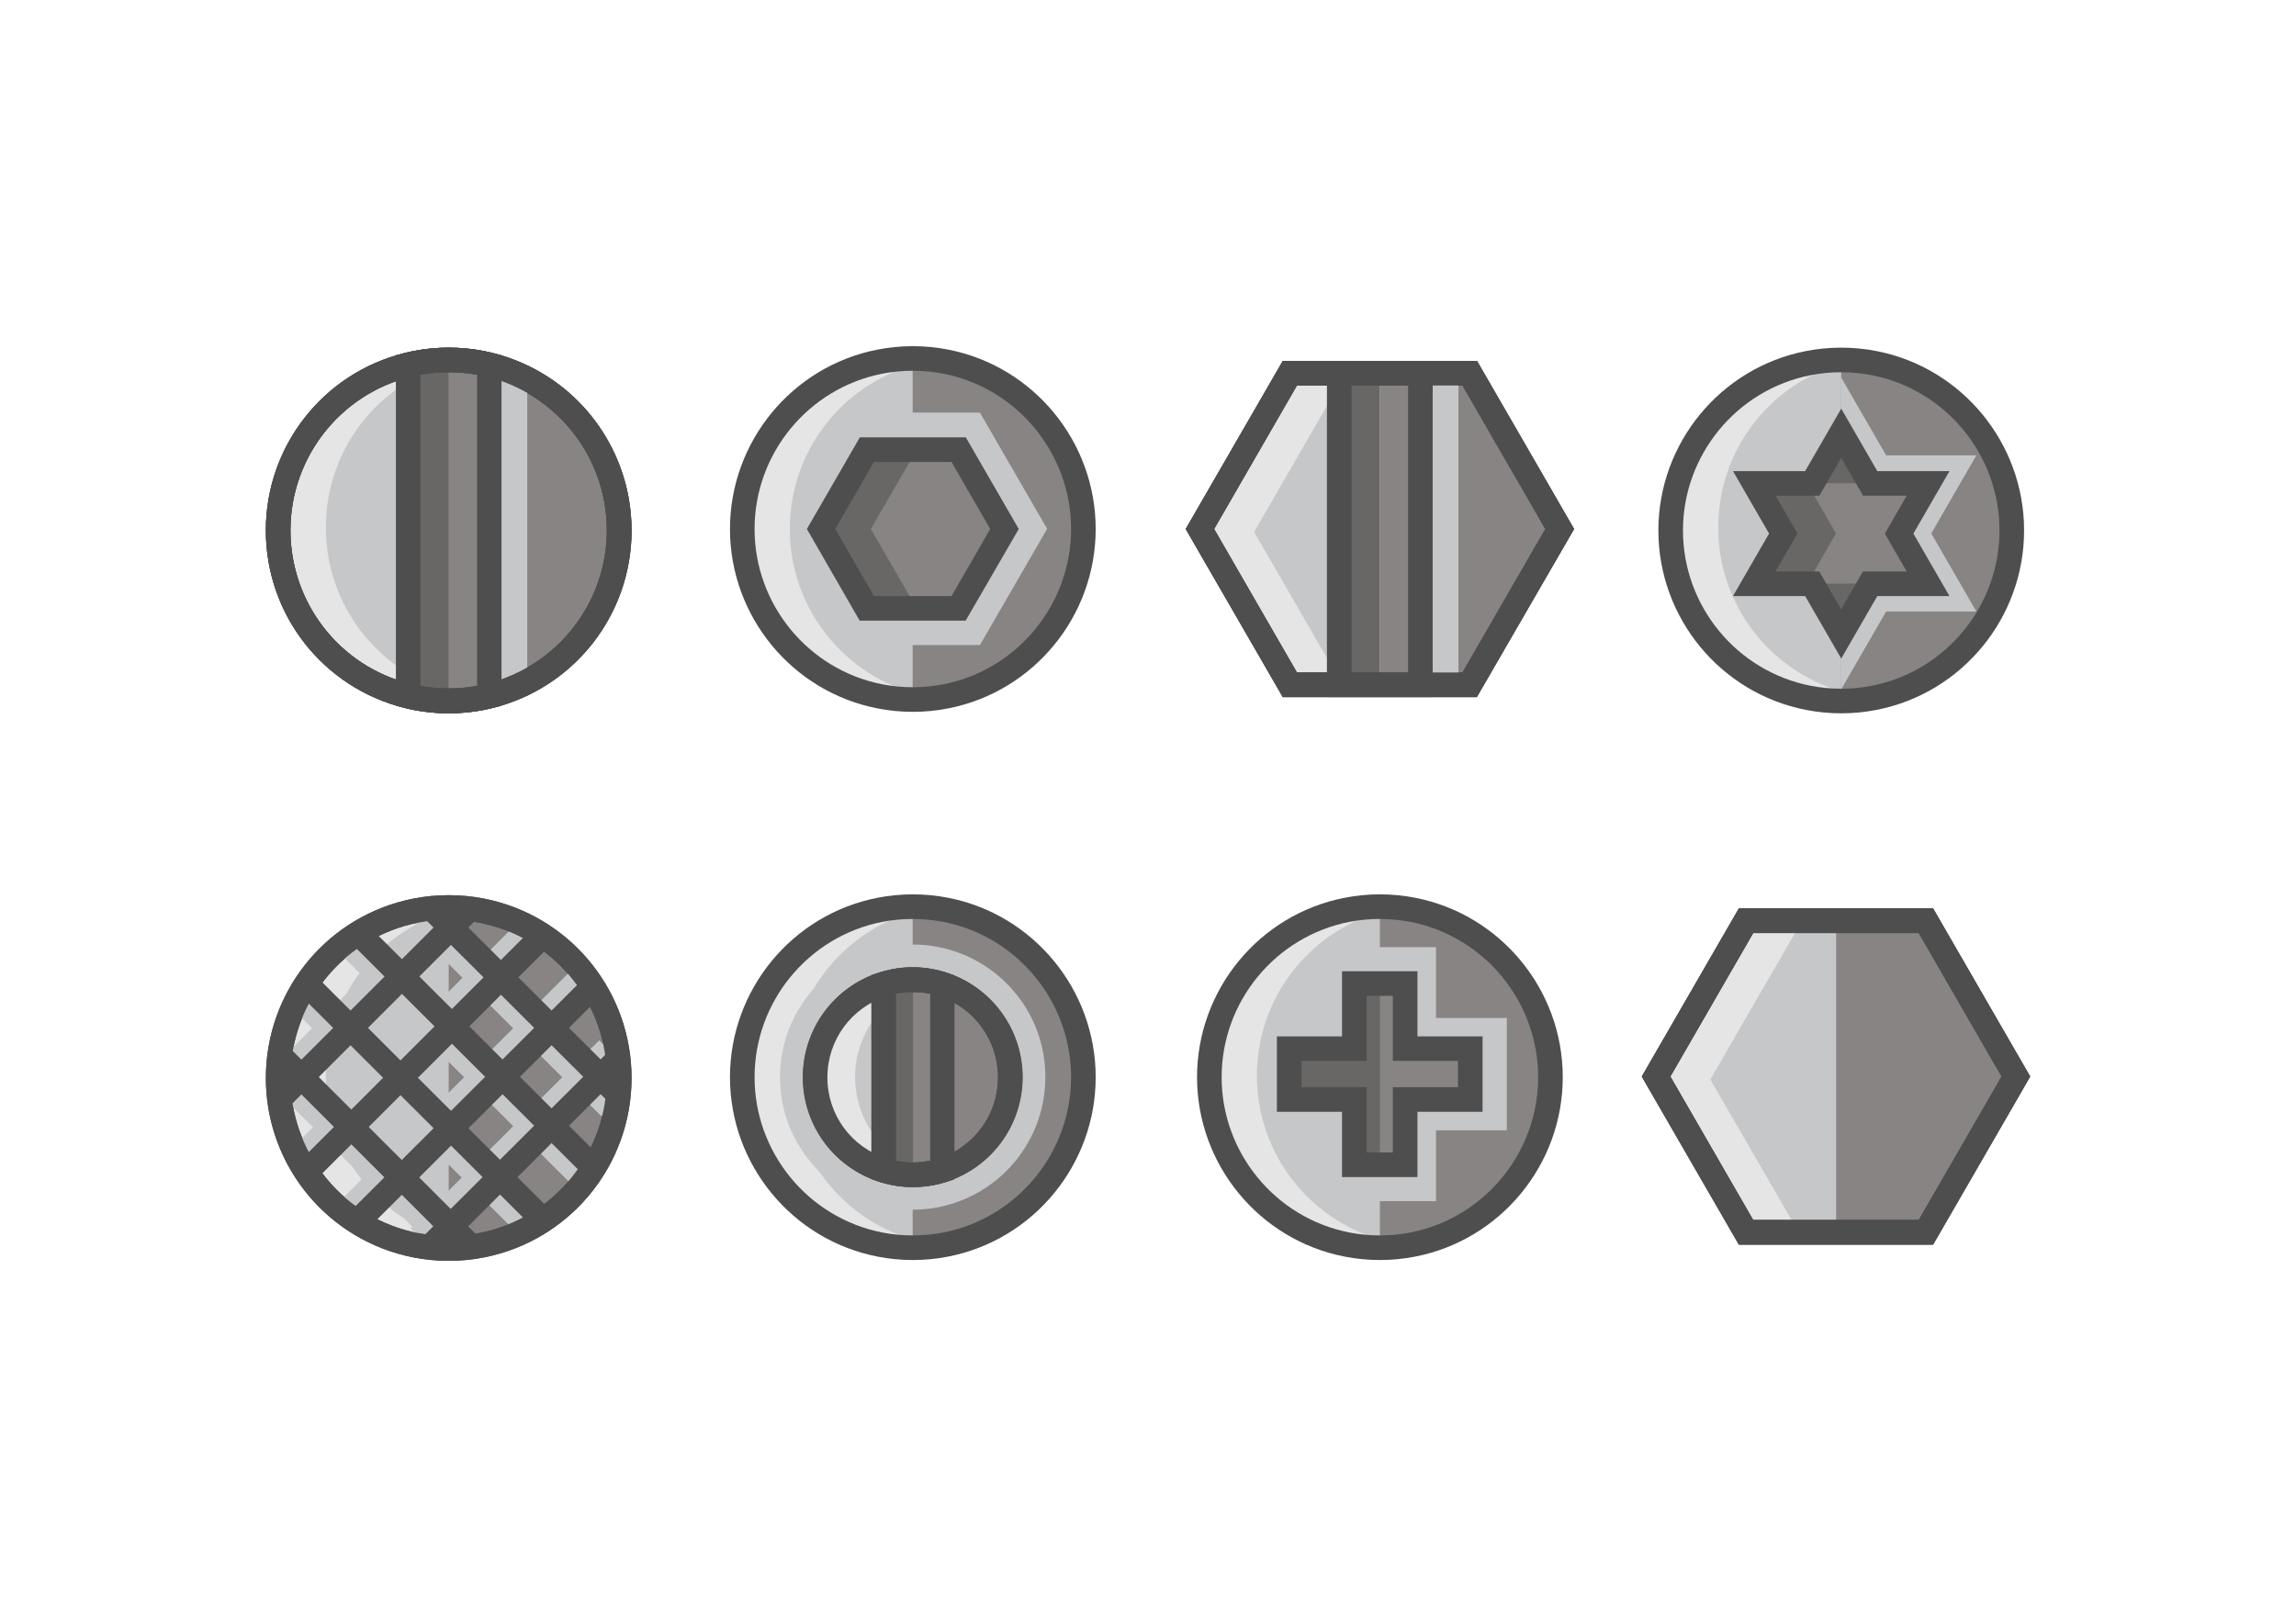 <?xml version="1.0" encoding="utf-8"?>
<!-- Generator: Adobe Illustrator 19.0.0, SVG Export Plug-In . SVG Version: 6.00 Build 0)  -->
<svg xmlns="http://www.w3.org/2000/svg" xmlns:xlink="http://www.w3.org/1999/xlink" version="1.1" id="Layer_1" x="0px" y="0px" viewBox="0 0 1400 980" style="enable-background:new 0 0 1400 980;" xml:space="preserve">
<style type="text/css">
	.st0{fill:#EDEDEE;}
	.st1{fill:#888483;}
	.st2{fill:#C6C7C9;}
	.st3{fill:#E5E5E5;}
	.st4{fill:#4E4E4E;}
	.st5{fill:#686766;}
</style>
<g>
	
	<g>
		<g>
			<g>
				<path class="st1" d="M1018.7,323.5c0-50.5,36-92.7,83.8-102c6.5-1.3,13.3-2,20.2-2c6.9,0,13.6,0.7,20.2,2      c47.8,9.4,83.8,51.5,83.8,102c0,50.5-36,92.6-83.8,102c-6.5,1.3-13.3,2-20.2,2c-6.9,0-13.7-0.7-20.2-2      C1054.7,416.2,1018.7,374,1018.7,323.5z"/>
			</g>
			<g>
				<path class="st2" d="M1018.7,323.5c0-50.5,36-92.7,83.8-102c6.5-1.3,13.3-2,20.2-2l0,208c-6.9,0-13.7-0.7-20.2-2      C1054.7,416.2,1018.7,374,1018.7,323.5z"/>
			</g>
			<g>
				<path class="st3" d="M1047.7,321.7c0,47.4,31.7,87.3,74.9,99.9v6c-6.9,0-13.6-0.7-20.2-2c-47.8-9.4-83.8-51.5-83.8-102      c0-50.5,36-92.7,83.8-102c6.5-1.3,13.3-2,20.2-2v2.3C1079.4,234.3,1047.7,274.3,1047.7,321.7z"/>
			</g>
			<g>
				<path class="st4" d="M1122.7,435c-7.3,0-14.6-0.7-21.6-2.1c-52.1-10.2-89.9-56.2-89.9-109.4c0-53.2,37.8-99.2,89.9-109.4      c14.1-2.8,29.1-2.8,43.2,0c52.1,10.2,89.9,56.2,89.9,109.4c0,53.2-37.8,99.2-89.9,109.4C1137.2,434.3,1130,435,1122.7,435z       M1122.7,227c-6.3,0-12.6,0.6-18.7,1.8c-45.1,8.9-77.8,48.7-77.8,94.7c0,46,32.7,85.8,77.8,94.7c12.2,2.4,25.2,2.4,37.4,0      c45.1-8.9,77.8-48.7,77.8-94.7c0-46-32.7-85.8-77.8-94.7C1135.3,227.6,1129,227,1122.7,227z"/>
			</g>
			<g>
				<g>
					<path class="st2" d="M1205.1,277.7h-55l-27.5-47.6v34l17.7,30.6h35.3l-17.7,30.6l17.7,30.6h-35.3l-17.7,30.6v34l27.5-47.6h55       l-27.5-47.6L1205.1,277.7z"/>
				</g>
			</g>
			<g>
				<polygon class="st1" points="1122.7,264.1 1140.3,294.7 1175.7,294.7 1158,325.3 1175.7,356 1140.3,356 1122.7,386.6 1105,356       1069.7,356 1087.3,325.3 1069.7,294.7 1105,294.7     "/>
			</g>
			<g>
				<polygon class="st5" points="1119.5,325.3 1101.9,355.9 1069.7,355.9 1087.3,325.3 1069.7,294.7 1101.9,294.7     "/>
			</g>
			<g>
				<polygon class="st5" points="1137.2,355.9 1138.8,358.6 1122.7,386.5 1105,355.9     "/>
			</g>
			<g>
				<polygon class="st5" points="1137.2,294.7 1105,294.7 1122.7,264.1 1138.8,292     "/>
			</g>
			<g>
				<path class="st4" d="M1122.7,401.6l-22-38.1h-44l22-38.1l-22-38.1h44l22-38.1l22,38.1h44l-22,38.1l22,38.1h-44L1122.7,401.6z       M1082.6,348.5h26.7l13.3,23.1l13.3-23.1h26.7l-13.3-23.1l13.3-23.1H1136l-13.3-23.1l-13.3,23.1h-26.7l13.3,23.1L1082.6,348.5z"/>
			</g>
		</g>
		<g>
			<g>
				<path class="st1" d="M660.6,656.9c0,50.5-36,92.6-83.8,102c-6.5,1.3-13.3,2-20.2,2s-13.7-0.7-20.2-2      c-47.8-9.4-83.8-51.5-83.8-102c0-50.5,36-92.6,83.8-102c6.5-1.3,13.3-2,20.2-2s13.7,0.7,20.2,2      C624.5,564.3,660.6,606.4,660.6,656.9z"/>
			</g>
			<g>
				<path class="st1" d="M452.5,656.9c0-50.5,36-92.7,83.8-102c6.5-1.3,13.3-2,20.2-2c6.9,0,13.6,0.7,20.2,2      c47.8,9.4,83.8,51.5,83.8,102c0,50.5-36,92.6-83.8,102c-6.5,1.3-13.3,2-20.2,2c-6.9,0-13.7-0.7-20.2-2      C488.6,749.6,452.5,707.5,452.5,656.9z"/>
			</g>
			<g>
				<path class="st2" d="M452.5,656.9c0-50.5,36-92.7,83.8-102c6.5-1.3,13.3-2,20.2-2l0,208c-6.9,0-13.7-0.7-20.2-2      C488.6,749.6,452.5,707.5,452.5,656.9z"/>
			</g>
			<g>
				<path class="st3" d="M481.6,656c0,47.3,31.6,87.3,74.9,99.9v6c-6.9,0-13.6-0.7-20.2-2c-47.8-9.4-83.8-51.5-83.8-102      c0-50.5,36-92.6,83.8-102c6.5-1.3,13.3-2,20.2-2v2.3C513.2,568.7,481.6,608.7,481.6,656z"/>
			</g>
			<g>
				<path class="st4" d="M556.6,768.4c-7.3,0-14.6-0.7-21.6-2.1c-52.1-10.2-89.9-56.2-89.9-109.4c0-53.2,37.8-99.2,89.9-109.4      c14.1-2.8,29.1-2.8,43.2,0c52.1,10.2,89.9,56.2,89.9,109.4c0,53.2-37.8,99.2-89.9,109.4C571.1,767.7,563.8,768.4,556.6,768.4z       M556.6,560.4c-6.3,0-12.6,0.6-18.7,1.8c-45.1,8.9-77.8,48.7-77.8,94.7c0,46,32.7,85.8,77.8,94.7c12.2,2.4,25.2,2.4,37.4,0      c45.1-8.9,77.8-48.7,77.8-94.7c0-46-32.7-85.8-77.8-94.7C569.2,561.1,562.9,560.4,556.6,560.4z"/>
			</g>
			<g>
				<g>
					<path class="st2" d="M581.1,579.8c-2.9-0.9-5.9-1.7-8.9-2.3c-5.1-1-10.3-1.5-15.7-1.5c-5.4,0-10.6,0.5-15.7,1.5       c-2.9,0.6-5.7,1.3-8.4,2.1c-32.9,10.3-56.8,41-56.8,77.3c0,36.3,23.9,67,56.8,77.2c2.7,0.9,5.6,1.6,8.4,2.1       c5.1,1,10.3,1.5,15.7,1.5c5.4,0,10.6-0.5,15.7-1.5c3-0.6,6-1.4,8.9-2.3c32.7-10.4,56.3-41,56.3-77.1       C637.5,620.8,613.8,590.2,581.1,579.8z M575.4,716c-2.2,0.7-4.5,1.3-6.8,1.8c-3.9,0.8-7.9,1.2-12,1.2c-4.1,0-8.1-0.4-12-1.2       c-2.2-0.4-4.4-1-6.5-1.6c-25.2-7.9-43.5-31.4-43.5-59.2c0-27.8,18.3-51.3,43.5-59.2c2.1-0.7,4.3-1.2,6.5-1.6       c3.9-0.8,7.9-1.2,12-1.2c4.1,0,8.1,0.4,12,1.2c2.3,0.5,4.6,1,6.8,1.7c25,8,43.2,31.4,43.2,59.1       C618.5,684.6,600.4,708,575.4,716z"/>
				</g>
			</g>
			<g>
				<path class="st4" d="M556.6,723.9c-4.4,0-8.8-0.4-13-1.3c-31.3-6.1-54-33.8-54-65.7c0-31.9,22.7-59.6,54-65.7      c8.5-1.7,17.5-1.7,26,0c31.3,6.1,54,33.8,54,65.7c0,31.9-22.7,59.6-54,65.7C565.3,723.5,560.9,723.9,556.6,723.9z M556.6,605      c-3.4,0-6.8,0.3-10.1,1c-24.3,4.8-41.9,26.2-41.9,51s17.6,46.2,41.9,51c6.6,1.3,13.6,1.3,20.2,0c24.3-4.8,41.9-26.2,41.9-51      s-17.6-46.2-41.9-51C563.4,605.3,560,605,556.6,605z"/>
			</g>
			<g>
				<path class="st3" d="M563.1,713.7c1.8,0.6,3.7,1.1,5.6,1.4c-0.2,0.1-0.4,0.1-0.6,0.1c-3.7,0.7-7.6,1.1-11.5,1.1      c-3.9,0-7.8-0.4-11.5-1.1c-2.1-0.4-4.2-0.9-6.2-1.6c-24.2-7.6-41.7-30.1-41.7-56.8c0-26.7,17.5-49.2,41.7-56.8      c2-0.6,4.1-1.2,6.2-1.6c3.7-0.7,7.6-1.1,11.5-1.1c4,0,7.8,0.4,11.5,1.1c0.2,0,0.4,0.1,0.6,0.1c-1.9,0.4-3.8,0.9-5.6,1.4      c-24.2,7.6-41.7,30.1-41.7,56.8C521.4,683.6,538.9,706.2,563.1,713.7z"/>
			</g>
			<g>
				<path class="st5" d="M556.7,597.5v119h-0.2c-3.9,0-7.8-0.4-11.5-1.1c-2.1-0.4-4.2-0.9-6.2-1.6V600.1c2-0.6,4.1-1.2,6.2-1.6      c3.7-0.7,7.6-1.1,11.5-1.1H556.7z"/>
			</g>
			<g>
				<path class="st4" d="M556.5,723.9c-4.3,0-8.7-0.4-13-1.3c-2.5-0.5-4.8-1.1-7-1.8l-5.2-1.7V594.6l5.3-1.6c2.3-0.7,4.7-1.3,7-1.8      c8.5-1.7,17.4-1.7,25.9,0c2.5,0.5,4.9,1.1,7.3,1.9l5.2,1.7v124.4l-5.2,1.7c-2.4,0.8-4.9,1.4-7.4,1.9      C565.3,723.5,560.9,723.9,556.5,723.9z M546.3,707.9c0.1,0,0.1,0,0.2,0c6.6,1.3,13.5,1.3,20.2,0c0.2,0,0.3-0.1,0.5-0.1V606      c-0.2,0-0.3-0.1-0.5-0.1c-6.6-1.3-13.5-1.3-20.2,0c0,0-0.1,0-0.1,0V707.9z"/>
			</g>
			<g>
				<path class="st4" d="M556.5,723.9c-4.3,0-8.7-0.4-13-1.3c-2.5-0.5-4.8-1.1-7-1.8c-28.1-8.8-47-34.5-47-63.9s18.9-55.2,47-64      c2.3-0.7,4.7-1.3,7-1.8c8.5-1.7,17.4-1.7,25.9,0c2.5,0.5,4.9,1.1,7.3,1.9c27.9,8.9,46.7,34.6,46.7,63.9s-18.7,55-46.6,63.8      c-2.4,0.8-4.8,1.4-7.3,1.9C565.3,723.5,560.9,723.9,556.5,723.9z M556.5,605c-3.4,0-6.8,0.3-10.1,1c-1.8,0.4-3.6,0.8-5.4,1.4      c-21.8,6.8-36.5,26.8-36.5,49.6c0,22.9,14.7,42.8,36.5,49.6c1.7,0.5,3.5,1,5.4,1.4c6.6,1.3,13.5,1.3,20.2,0      c1.9-0.4,3.8-0.9,5.7-1.5c21.7-6.9,36.2-26.8,36.2-49.5c0-22.7-14.5-42.7-36.2-49.6c-1.9-0.6-3.8-1.1-5.7-1.5      C563.3,605.3,559.9,605,556.5,605z"/>
			</g>
		</g>
		<g>
			<g>
				<g>
					<path class="st1" d="M945.4,656.9c0,50.5-36,92.6-83.8,102c-6.5,1.3-13.3,2-20.2,2s-13.7-0.7-20.2-2       c-47.8-9.4-83.8-51.5-83.8-102c0-50.5,36-92.6,83.8-102c6.5-1.3,13.3-2,20.2-2s13.7,0.7,20.2,2       C909.3,564.3,945.4,606.4,945.4,656.9z"/>
				</g>
				<g>
					<path class="st1" d="M737.4,656.9c0-50.5,36-92.7,83.8-102c6.5-1.3,13.3-2,20.2-2s13.7,0.7,20.2,2c47.8,9.4,83.8,51.5,83.8,102       c0,50.5-36,92.6-83.8,102c-6.5,1.3-13.3,2-20.2,2c-6.9,0-13.6-0.7-20.2-2C773.4,749.6,737.4,707.5,737.4,656.9z"/>
				</g>
				<g>
					<path class="st2" d="M737.4,656.9c0-50.5,36-92.7,83.8-102c6.5-1.3,13.3-2,20.2-2l0,208c-6.9,0-13.6-0.7-20.2-2       C773.4,749.6,737.4,707.5,737.4,656.9z"/>
				</g>
				<g>
					<path class="st3" d="M766.4,656c0,47.3,31.7,87.3,75,99.9v6c-6.9,0-13.7-0.7-20.2-2c-47.8-9.4-83.8-51.5-83.8-102       c0-50.5,36-92.6,83.8-102c6.5-1.3,13.3-2,20.2-2v2.3C798.1,568.7,766.4,608.7,766.4,656z"/>
				</g>
				<g>
					<path class="st4" d="M841.4,768.4c-7.3,0-14.6-0.7-21.6-2.1c-52.1-10.2-89.9-56.2-89.9-109.4c0-53.2,37.8-99.2,89.9-109.4       c14.1-2.8,29.1-2.8,43.2,0c52.1,10.2,89.9,56.2,89.9,109.4c0,53.2-37.8,99.2-89.9,109.4C855.9,767.7,848.7,768.4,841.4,768.4z        M841.4,560.4c-6.3,0-12.6,0.6-18.7,1.8c-45.1,8.9-77.8,48.7-77.8,94.7c0,46,32.7,85.8,77.8,94.7c12.2,2.4,25.2,2.4,37.4,0       c45.1-8.9,77.8-48.7,77.8-94.7c0-46-32.7-85.8-77.8-94.7C854,561.1,847.7,560.4,841.4,560.4z"/>
				</g>
			</g>
			<g>
				<g>
					<path class="st2" d="M875.6,620.8v-43.2h-68.5v43.2h-29.5v68.5h29.5v43.2h68.5v-43.2h43.2v-68.5H875.6z M902.7,672.3h-44.2       v44.2h-34.5v-44.2h-44.2l0-34.5h44.2v-44.2h34.5v44.2h44.2V672.3z"/>
				</g>
			</g>
			<g>
				<polygon class="st5" points="841.4,593.6 841.4,716.4 824.1,716.4 824.1,672.3 779.9,672.3 779.9,637.8 824.1,637.8       824.1,593.6     "/>
			</g>
			<g>
				<polygon class="st5" points="841.4,599.8 841.4,710.3 825.8,710.3 825.8,670.5 786.1,670.5 786.1,639.5 825.8,639.5       825.8,599.8     "/>
			</g>
			<g>
				<path class="st4" d="M864.3,717.8h-46V678h-39.7v-46h39.7v-39.7h46V632H904v46h-39.7V717.8z M833.3,702.8h16V663H889v-16h-39.7      v-39.7h-16V647h-39.7v16h39.7V702.8z"/>
			</g>
		</g>
		<g>
			<g>
				<polygon class="st1" points="951.1,322.6 896.2,417.6 841.4,417.6 841.4,227.6 896.2,227.6     "/>
			</g>
			<g>
				<polygon class="st2" points="731.7,324.4 786.5,419.4 841.4,419.4 841.4,229.4 786.5,229.4     "/>
			</g>
			<g>
				<polygon class="st3" points="764.7,324.4 819.6,419.4 786.5,419.4 731.7,324.4 786.5,229.4 819.6,229.4     "/>
			</g>
			<g>
				<g>
					<path class="st4" d="M900.5,425.1H782.2L723,322.6l59.2-102.5h118.4l59.2,102.5L900.5,425.1z M790.8,410.1h101l50.5-87.5       l-50.5-87.5h-101l-50.5,87.5L790.8,410.1z"/>
				</g>
			</g>
			<g>
				<g>
					<path class="st4" d="M900.5,425.1H782.2L723,322.6l59.2-102.5h118.4l59.2,102.5L900.5,425.1z M790.8,410.1h101l50.5-87.5       l-50.5-87.5h-101l-50.5,87.5L790.8,410.1z"/>
				</g>
			</g>
			<g>
				<rect x="841.4" y="227.6" class="st1" width="24.7" height="190"/>
			</g>
			<g>
				<rect x="816.6" y="227.6" class="st5" width="24.7" height="190"/>
			</g>
			<g>
				<rect x="866.1" y="227.6" class="st2" width="23.2" height="191.8"/>
			</g>
			<g>
				<g>
					<path class="st4" d="M900.5,425.1H782.2L723,322.6l59.2-102.5h118.4l59.2,102.5L900.5,425.1z M790.8,410.1h101l50.5-87.5       l-50.5-87.5h-101l-50.5,87.5L790.8,410.1z"/>
				</g>
			</g>
			<g>
				<path class="st4" d="M873.6,425.1h-64.5v-205h64.5V425.1z M824.1,410.1h34.5v-175h-34.5V410.1z"/>
			</g>
		</g>
		<g>
			<g>
				<polygon class="st1" points="1229.2,656.5 1174.4,751.5 1119.5,751.5 1119.5,561.5 1174.4,561.5     "/>
			</g>
			<g>
				<polygon class="st2" points="1009.8,658.3 1064.7,753.3 1119.5,753.3 1119.5,563.3 1064.7,563.3     "/>
			</g>
			<g>
				<polygon class="st3" points="1042.9,658.3 1097.8,753.3 1064.7,753.3 1009.8,658.3 1064.7,563.3 1097.8,563.3     "/>
			</g>
			<g>
				<g>
					<path class="st4" d="M1178.7,759h-118.4l-59.2-102.5l59.2-102.5h118.4l59.2,102.5L1178.7,759z M1069,744h101l50.5-87.5       L1170,569h-101l-50.5,87.5L1069,744z"/>
				</g>
			</g>
			<g>
				<g>
					<path class="st4" d="M1178.7,759h-118.4l-59.2-102.5l59.2-102.5h118.4l59.2,102.5L1178.7,759z M1069,744h101l50.5-87.5       l-50.5-87.5h-101l-50.5,87.5L1069,744z"/>
				</g>
			</g>
			<g>
				<g>
					<path class="st4" d="M1178.7,759h-118.4l-59.2-102.5l59.2-102.5h118.4l59.2,102.5L1178.7,759z M1069,744h101l50.5-87.5       l-50.5-87.5h-101l-50.5,87.5L1069,744z"/>
				</g>
			</g>
		</g>
		<g>
			<g>
				<path class="st1" d="M660.6,322.6c0,50.5-36,92.7-83.8,102c-6.5,1.3-13.3,2-20.2,2s-13.7-0.7-20.2-2      c-47.8-9.4-83.8-51.5-83.8-102c0-50.5,36-92.6,83.8-102c6.5-1.3,13.3-2,20.2-2s13.7,0.7,20.2,2      C624.5,229.9,660.6,272.1,660.6,322.6z"/>
			</g>
			<g>
				<path class="st1" d="M452.5,322.6c0-50.5,36-92.7,83.8-102c6.5-1.3,13.3-2,20.2-2c6.9,0,13.6,0.7,20.2,2      c47.8,9.4,83.8,51.5,83.8,102c0,50.5-36,92.6-83.8,102c-6.5,1.3-13.3,2-20.2,2c-6.9,0-13.7-0.7-20.2-2      C488.6,415.2,452.5,373.1,452.5,322.6z"/>
			</g>
			<g>
				<path class="st2" d="M452.5,324.4c0-50.5,36-92.6,83.8-102c6.5-1.3,13.3-2,20.2-2l0,208c-6.9,0-13.7-0.7-20.2-2      C488.6,417.1,452.5,375,452.5,324.4z"/>
			</g>
			<g>
				<polygon class="st5" points="533.5,322.6 561.4,371 528.6,371 500.6,322.6 528.6,274.2 561.4,274.2     "/>
			</g>
			<g>
				<g>
					<path class="st2" d="M597.5,251.6h-81.9l-41,70.9l41,70.9h81.9l41-70.9L597.5,251.6z M588.3,377.6h-63.5l-31.8-55l31.8-55h63.5       l31.8,55L588.3,377.6z"/>
				</g>
			</g>
			<g>
				<path class="st3" d="M481.6,322.6c0,47.4,31.6,87.3,74.9,99.9v6c-6.9,0-13.6-0.7-20.2-2c-47.8-9.4-83.8-51.5-83.8-102      c0-50.5,36-92.7,83.8-102c6.5-1.3,13.3-2,20.2-2v2.3C513.2,235.3,481.6,275.2,481.6,322.6z"/>
			</g>
			<g>
				<path class="st4" d="M556.6,434.1c-7.3,0-14.6-0.7-21.6-2.1c-52.1-10.2-89.9-56.2-89.9-109.4c0-53.2,37.8-99.2,89.9-109.4      c14.1-2.8,29.1-2.8,43.2,0c52.1,10.2,89.9,56.2,89.9,109.4c0,53.2-37.8,99.2-89.9,109.4C571.1,433.4,563.9,434.1,556.6,434.1z       M556.6,226.1c-6.3,0-12.6,0.6-18.7,1.8c-45.1,8.9-77.8,48.7-77.8,94.7c0,46,32.7,85.8,77.8,94.7c12.2,2.4,25.2,2.4,37.4,0      c45.1-8.9,77.8-48.7,77.8-94.7c0-46-32.7-85.8-77.8-94.7C569.2,226.7,562.9,226.1,556.6,226.1z"/>
			</g>
			<g>
				<polygon class="st1" points="528.6,371 500.6,322.6 528.6,274.2 584.5,274.2 612.5,322.6 584.5,371     "/>
			</g>
			<g>
				<polygon class="st5" points="531,322.6 559,371 528.6,371 500.6,322.6 528.6,274.2 559,274.2     "/>
			</g>
			<g>
				<path class="st4" d="M588.8,378.5h-64.6L492,322.6l32.3-55.9h64.6l32.3,55.9L588.8,378.5z M532.9,363.5h47.3l23.6-40.9      l-23.6-40.9h-47.3l-23.6,40.9L532.9,363.5z"/>
			</g>
		</g>
		<g>
			<g>
				<path class="st1" d="M169.6,323.5c0-50.5,36-92.6,83.8-102c6.5-1.3,13.3-2,20.2-2c6.9,0,13.7,0.7,20.2,2      c47.8,9.4,83.8,51.5,83.8,102c0,50.5-36,92.7-83.8,102c-6.5,1.3-13.3,2-20.2,2s-13.6-0.7-20.2-2      C205.6,416.2,169.6,374,169.6,323.5z"/>
			</g>
			<g>
				<path class="st2" d="M169.6,323.5c0-50.5,36-92.6,83.8-102c6.5-1.3,13.3-2,20.2-2l0,208c-6.9,0-13.6-0.7-20.2-2      C205.6,416.2,169.6,374,169.6,323.5z"/>
			</g>
			<g>
				<path class="st3" d="M198.7,321.7c0,47.3,31.6,87.3,74.9,99.9v6c-6.9,0-13.6-0.7-20.2-2c-47.8-9.4-83.8-51.5-83.8-102      c0-50.5,36-92.6,83.8-102c6.5-1.3,13.3-2,20.2-2v2.3C230.3,234.3,198.7,274.3,198.7,321.7z"/>
			</g>
			<g>
				<path class="st4" d="M273.6,435c-7.3,0-14.6-0.7-21.6-2.1c-52.1-10.2-89.9-56.2-89.9-109.4c0-53.2,37.8-99.2,89.9-109.4      c14.1-2.8,29.1-2.8,43.2,0c52.1,10.2,89.9,56.2,89.9,109.4c0,53.2-37.8,99.2-89.9,109.4C288.2,434.3,280.9,435,273.6,435z       M273.6,227c-6.3,0-12.6,0.6-18.7,1.8c-45.1,8.9-77.8,48.7-77.8,94.7c0,46,32.7,85.8,77.8,94.7c12.2,2.4,25.2,2.4,37.4,0      c45.1-8.9,77.8-48.7,77.8-94.7c0-46-32.7-85.8-77.8-94.7C286.2,227.6,279.9,227,273.6,227z"/>
			</g>
			<g>
				<path class="st1" d="M298.3,222.5v202.1c-1.5,0.4-3,0.7-4.6,1c-6.5,1.3-13.3,2-20.2,2v-208c6.9,0,13.6,0.7,20.2,2      C295.3,221.8,296.8,222.1,298.3,222.5z"/>
			</g>
			<g>
				<path class="st5" d="M273.6,219.5v208c-6.9,0-13.6-0.7-20.2-2c-1.5-0.3-3-0.6-4.6-1V222.5c1.5-0.4,3-0.7,4.6-1      C260,220.2,266.7,219.5,273.6,219.5z"/>
			</g>
			<g>
				<path class="st4" d="M273.6,435c-7.3,0-14.6-0.7-21.6-2.1c-1.6-0.3-3.2-0.7-4.9-1.1c-50-12.2-85-56.7-85-108.3      c0-51.6,35-96.1,85-108.3c1.7-0.4,3.3-0.8,4.9-1.1c14.1-2.8,29.1-2.8,43.2,0c1.6,0.3,3.2,0.7,4.9,1.1c50,12.2,85,56.7,85,108.3      c0,51.6-35,96.1-85,108.3c-1.7,0.4-3.3,0.8-4.9,1.1C288.2,434.3,280.9,435,273.6,435z M273.6,227c-6.3,0-12.6,0.6-18.7,1.8      c-1.4,0.3-2.8,0.6-4.2,0.9c-43.3,10.6-73.6,49.1-73.6,93.7c0,44.6,30.2,83.2,73.5,93.7c1.5,0.4,2.9,0.7,4.2,0.9      c12.2,2.4,25.3,2.4,37.4,0c1.4-0.3,2.8-0.6,4.2-0.9c43.3-10.6,73.6-49.1,73.6-93.7c0-44.6-30.2-83.2-73.5-93.7      c-1.5-0.4-2.9-0.7-4.2-0.9C286.2,227.6,279.9,227,273.6,227z"/>
			</g>
			<g>
				<path class="st2" d="M321.5,228.3v190.4c-5.3,2.4-10.9,4.3-16.6,5.7V222.6C310.7,224.1,316.2,226,321.5,228.3z"/>
			</g>
			<g>
				<path class="st4" d="M273.6,435c-7.3,0-14.6-0.7-21.6-2.1c-1.6-0.3-3.2-0.7-4.9-1.1c-50-12.2-85-56.7-85-108.3      c0-51.6,35-96.1,85-108.3c1.7-0.4,3.3-0.8,4.9-1.1c14.1-2.8,29.1-2.8,43.2,0c1.6,0.3,3.2,0.7,4.9,1.1c0.3,0.1,0.5,0.1,0.8,0.2      c6,1.5,12,3.6,17.7,6.1c40.4,17.8,66.5,57.9,66.5,102s-26.1,84.2-66.5,102c-5.7,2.5-11.6,4.6-17.7,6.1c-0.3,0.1-0.6,0.1-0.8,0.2      c-1.6,0.4-3.3,0.8-4.8,1.1C288.2,434.3,280.9,435,273.6,435z M273.6,227c-6.3,0-12.6,0.6-18.7,1.8c-1.4,0.3-2.8,0.6-4.2,0.9      c-43.3,10.6-73.6,49.1-73.6,93.7c0,44.6,30.2,83.2,73.5,93.7c1.5,0.4,2.9,0.7,4.2,0.9c12.2,2.4,25.2,2.4,37.4,0      c1.4-0.3,2.8-0.6,4.2-0.9l0.6-0.2c5.2-1.3,10.4-3.1,15.4-5.3c35-15.4,57.6-50.1,57.6-88.3c0-38.2-22.6-72.9-57.6-88.3      c-5-2.2-10.1-4-15.4-5.3l-0.5-0.1c-1.5-0.4-2.9-0.7-4.3-0.9C286.2,227.6,279.9,227,273.6,227z"/>
			</g>
			<g>
				<path class="st4" d="M273.6,435c-7.3,0-14.6-0.7-21.6-2.1c-1.6-0.3-3.2-0.7-4.9-1.1l-5.7-1.4V216.6l5.7-1.4      c1.7-0.4,3.3-0.8,4.9-1.1c14.1-2.8,29.1-2.8,43.2,0c1.6,0.3,3.2,0.7,4.9,1.1l5.7,1.4v213.8l-5.7,1.4c-1.7,0.4-3.3,0.8-4.9,1.1      C288.2,434.3,280.9,435,273.6,435z M256.4,418.5c11.3,2,23.2,2,34.5,0V228.5c-11.3-2-23.2-2-34.5,0V418.5z"/>
			</g>
		</g>
		<g>
			<g>
				<path class="st1" d="M169.6,657.4c0-50.5,36-92.7,83.8-102c6.5-1.3,13.3-2,20.2-2c6.9,0,13.7,0.7,20.2,2      c47.8,9.4,83.8,51.5,83.8,102c0,50.5-36,92.6-83.8,102c-6.5,1.3-13.3,2-20.2,2s-13.6-0.7-20.2-2      C205.6,750.1,169.6,707.9,169.6,657.4z"/>
			</g>
			<g>
				<path class="st2" d="M169.6,657.4c0-50.5,36-92.7,83.8-102c6.5-1.3,13.3-2,20.2-2l0,208c-6.9,0-13.6-0.7-20.2-2      C205.6,750.1,169.6,707.9,169.6,657.4z"/>
			</g>
			<g>
				<path class="st3" d="M198.7,655.6c0,47.3,31.6,87.3,74.9,99.9v6c-6.9,0-13.6-0.7-20.2-2c-47.8-9.4-83.8-51.5-83.8-102      c0-50.5,36-92.6,83.8-102c6.5-1.3,13.3-2,20.2-2v2.3C230.3,568.2,198.7,608.2,198.7,655.6z"/>
			</g>
			<g>
				<path class="st4" d="M273.6,768.9c-7.3,0-14.6-0.7-21.6-2.1c-52.1-10.2-89.9-56.2-89.9-109.4c0-53.2,37.8-99.2,89.9-109.4      c14.1-2.8,29.1-2.8,43.2,0c52.1,10.2,89.9,56.2,89.9,109.4c0,53.2-37.8,99.2-89.9,109.4C288.2,768.2,280.9,768.9,273.6,768.9z       M273.6,560.9c-6.3,0-12.6,0.6-18.7,1.8c-45.1,8.9-77.8,48.7-77.8,94.7c0,46,32.7,85.8,77.8,94.7c12.2,2.4,25.2,2.4,37.4,0      c45.1-8.9,77.8-48.7,77.8-94.7c0-46-32.7-85.8-77.8-94.7C286.2,561.5,279.9,560.9,273.6,560.9z"/>
			</g>
			<g>
				<g>
					<g>
						
							<rect x="216.1" y="539.3" transform="matrix(0.707 0.707 -0.707 0.707 491.714 20.072)" class="st2" width="11" height="128.8"/>
					</g>
				</g>
				<g>
					<g>
						
							<rect x="245.5" y="533" transform="matrix(0.707 0.707 -0.707 0.707 522.619 8.542)" class="st2" width="11" height="203.7"/>
					</g>
				</g>
				<g>
					<g>
						
							<rect x="276.5" y="564.3" transform="matrix(0.706 0.708 -0.708 0.706 554.253 -4.014)" class="st2" width="11" height="203"/>
					</g>
				</g>
				<g>
					<g>
						<polygon class="st2" points="258.2,757 250.4,749.2 365.4,634.4 373.2,642.2       "/>
					</g>
				</g>
			</g>
			<g>
				<g>
					<g>
						
							<rect x="158" y="705.9" transform="matrix(0.707 0.707 -0.707 0.707 568.161 51.098)" class="st2" width="128.8" height="11"/>
					</g>
				</g>
				<g>
					<g>
						
							<rect x="150.3" y="675.3" transform="matrix(0.708 0.707 -0.707 0.708 554.993 20.838)" class="st2" width="204" height="11"/>
					</g>
				</g>
				<g>
					<g>
						
							<rect x="182" y="644.3" transform="matrix(0.708 0.706 -0.706 0.708 541.838 -10.238)" class="st2" width="202.7" height="11"/>
					</g>
				</g>
				<g>
					<g>
						
							<rect x="232.5" y="614.4" transform="matrix(0.708 0.706 -0.706 0.708 529.413 -40.069)" class="st2" width="161.3" height="11"/>
					</g>
				</g>
			</g>
			<g>
				<g>
					
						<rect x="146.3" y="694.6" transform="matrix(0.707 0.707 -0.707 0.707 563.49 43.749)" class="st4" width="165.3" height="15"/>
				</g>
				<g>
					
						<rect x="157.2" y="664.3" transform="matrix(0.708 0.707 -0.707 0.708 550.653 13.359)" class="st4" width="204" height="15"/>
				</g>
				<g>
					
						<rect x="188.8" y="633.3" transform="matrix(0.708 0.706 -0.706 0.708 537.499 -17.712)" class="st4" width="202.7" height="15"/>
				</g>
				<g>
					
						<rect x="239.4" y="603.4" transform="matrix(0.708 0.706 -0.706 0.708 525.08 -47.541)" class="st4" width="161.3" height="15"/>
				</g>
			</g>
			<g>
				<g>
					<polygon class="st4" points="175.7,675.5 165.1,664.9 281.1,548.9 291.7,559.5      "/>
				</g>
				<g>
					
						<rect x="251.2" y="540.6" transform="matrix(0.707 0.707 -0.707 0.707 530.291 5.384)" class="st4" width="15" height="203.7"/>
				</g>
				<g>
					<polygon class="st4" points="223.1,750.5 212.5,739.8 356.2,596.4 366.8,607      "/>
				</g>
				<g>
					<polygon class="st4" points="267.2,766.1 256.6,755.4 371.7,640.6 382.3,651.2      "/>
				</g>
			</g>
			<g>
				<path class="st4" d="M273.6,768.9c-7.3,0-14.6-0.7-21.6-2.1c-1.6-0.3-3.2-0.7-4.9-1.1c-50-12.2-85-56.7-85-108.3      c0-51.6,35-96.1,85-108.3c1.7-0.4,3.3-0.8,4.9-1.1c14.1-2.8,29.1-2.8,43.2,0c1.6,0.3,3.2,0.7,4.9,1.1c50,12.2,85,56.7,85,108.3      c0,51.6-35,96.1-85,108.3c-1.7,0.4-3.3,0.8-4.9,1.1C288.2,768.2,280.9,768.9,273.6,768.9z M273.6,560.9      c-6.3,0-12.6,0.6-18.7,1.8c-1.4,0.3-2.8,0.6-4.2,0.9c-43.3,10.6-73.6,49.1-73.6,93.7c0,44.6,30.2,83.2,73.5,93.7      c1.5,0.4,2.9,0.7,4.2,0.9c12.2,2.4,25.2,2.4,37.4,0c1.4-0.3,2.8-0.6,4.2-0.9c43.3-10.6,73.6-49.1,73.6-93.7      c0-44.6-30.2-83.2-73.5-93.7c-1.5-0.4-2.9-0.7-4.2-0.9C286.2,561.5,279.9,560.9,273.6,560.9z"/>
			</g>
		</g>
	</g>
</g>
</svg>
